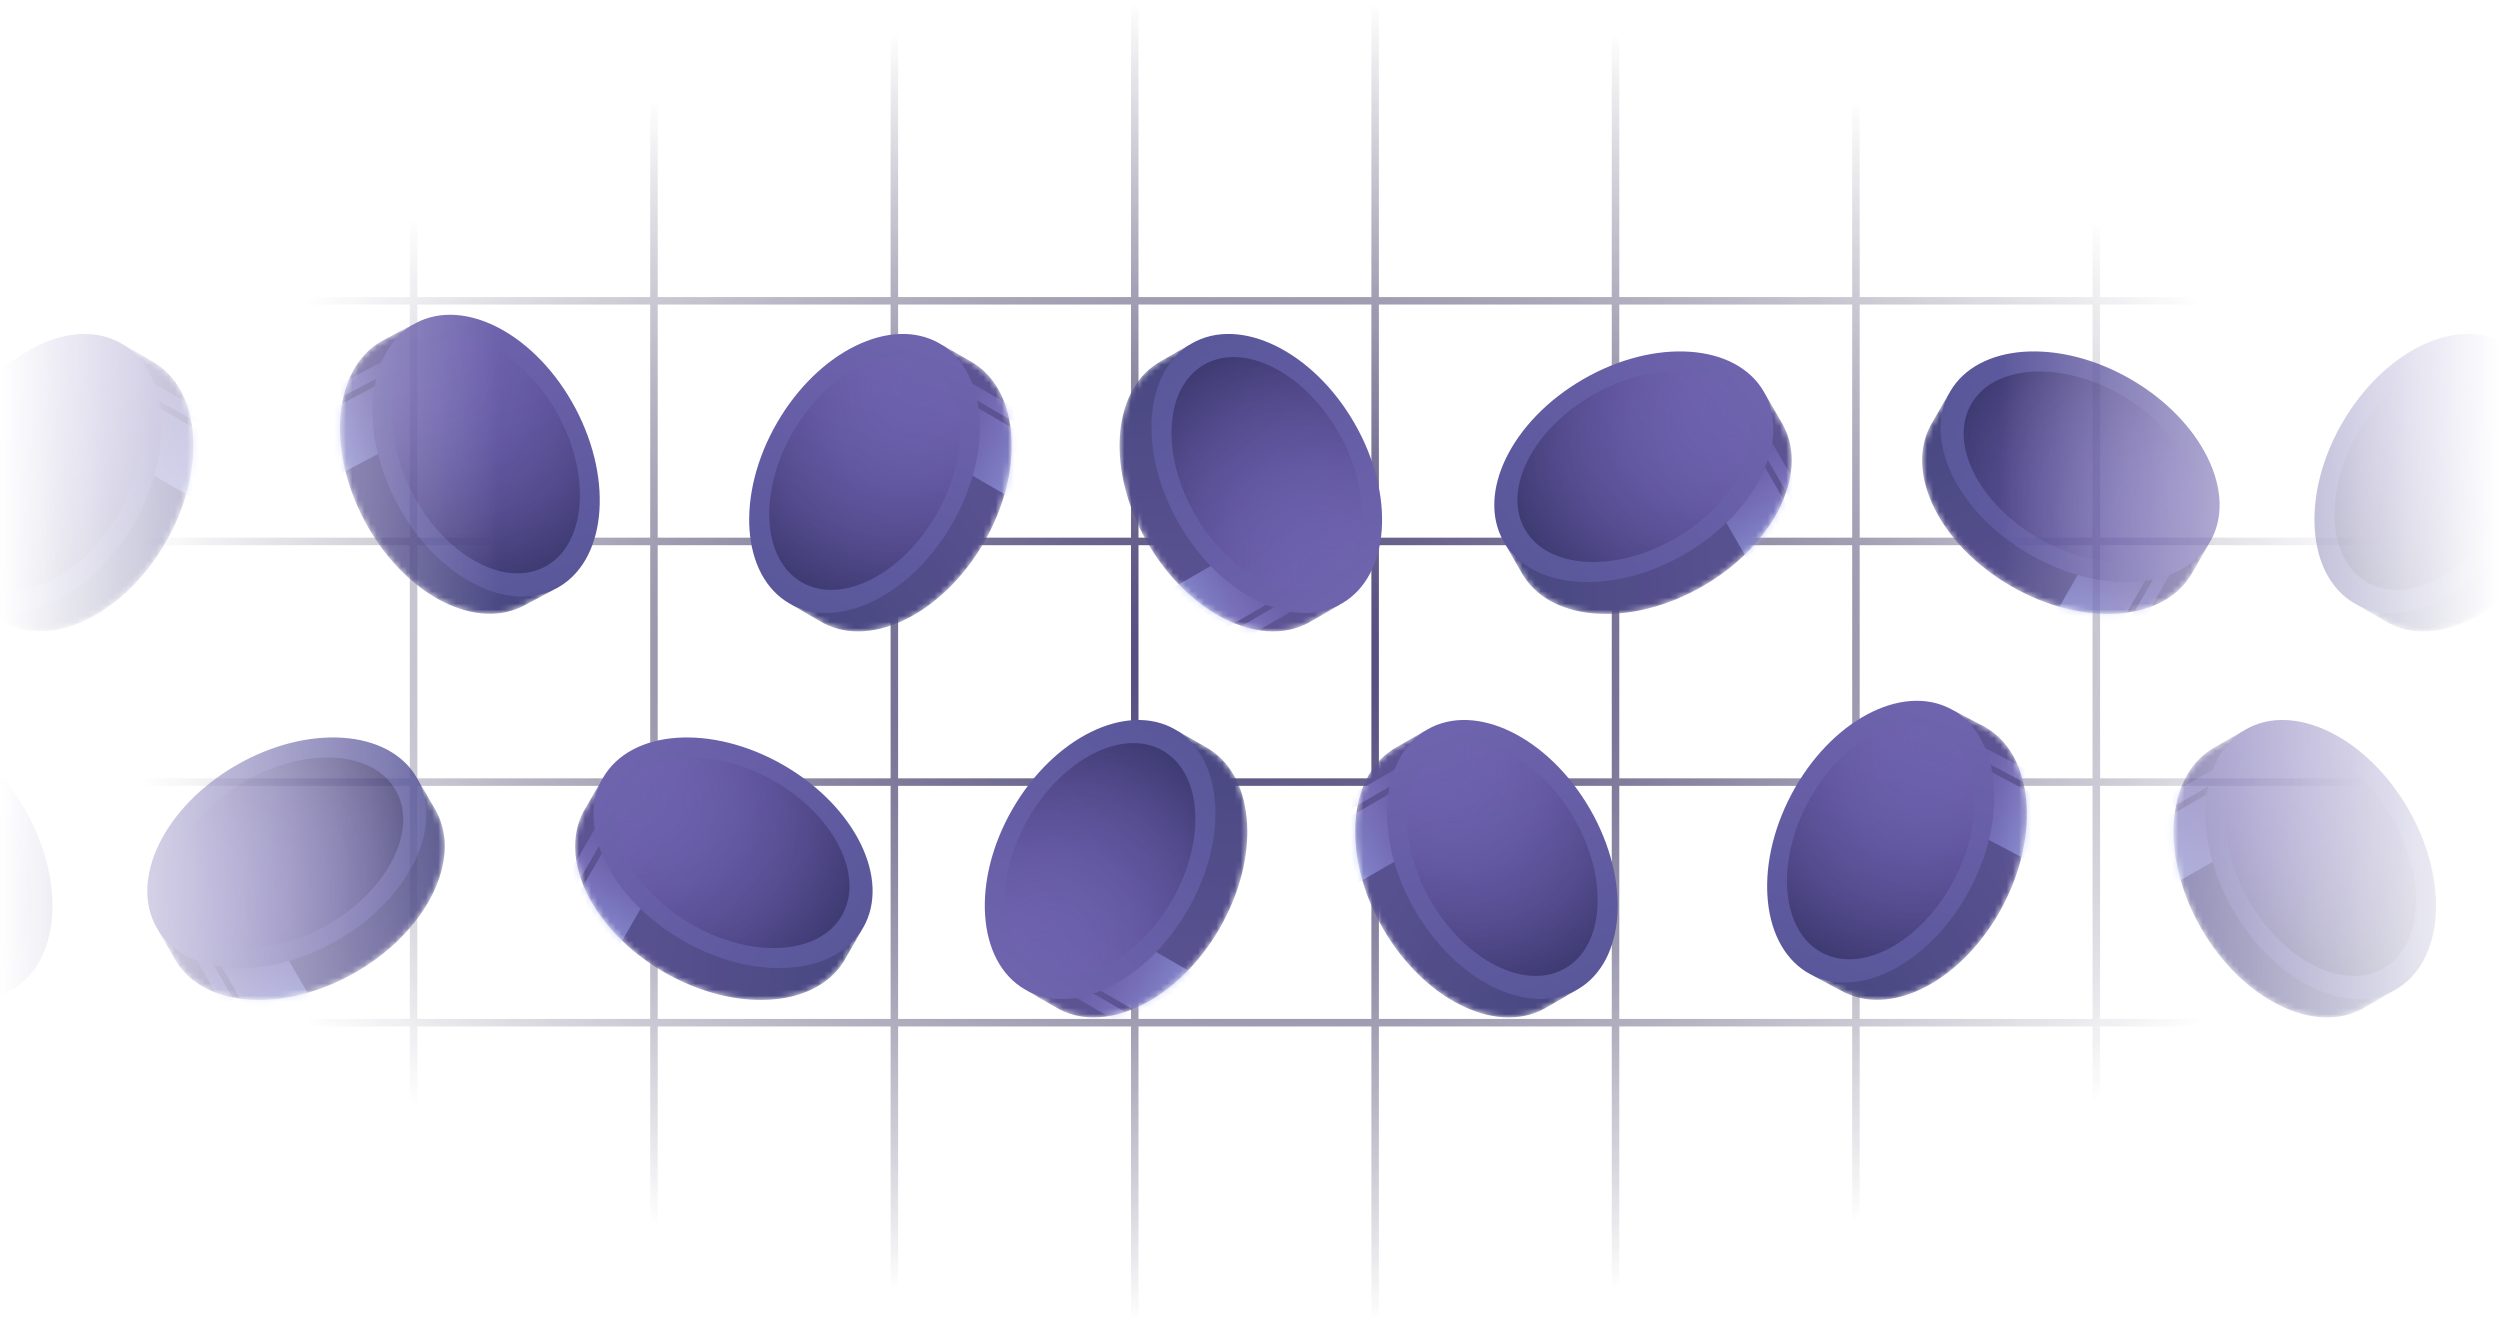 <svg width="408" height="216" viewBox="0 0 408 216" fill="none" xmlns="http://www.w3.org/2000/svg">
<g clip-path="url(#clip0_2238_31516)">
<path fill-rule="evenodd" clip-rule="evenodd" d="M342.733 88.977V127.023H393V128.25H342.733V166.295H393V167.523H342.733V216H341.507V167.523H303.501L303.501 216H302.275L302.275 167.523H264.268V216H263.042V167.523H225.036V216H223.81V167.523H185.803L185.803 216H184.577L184.577 167.523H146.571L146.571 216H145.345L145.345 167.523H107.338L107.338 216H106.112L106.112 167.523H68.106L68.106 216H66.88L66.88 167.523H16V166.295H66.88L66.88 128.25H16V127.023H66.88V88.977H16V87.75H66.88L66.88 49.705H16V48.477H66.88L66.88 0H68.106L68.106 48.477H106.112V0H107.338V48.477H145.345V0H146.571V48.477H184.577V0H185.803V48.477H223.81V0H225.036V48.477H263.042V0H264.268V48.477H302.275V0H303.501V48.477H341.507V0H342.733V48.477H393V49.705H342.733V87.75H393V88.977H342.733ZM341.507 88.977V127.023H303.501V88.977H341.507ZM68.106 49.705L68.106 87.75H106.112L106.112 49.705H68.106ZM68.106 88.977H106.112V127.023H68.106V88.977ZM68.106 128.25L68.106 166.295H106.112V128.25H68.106ZM263.042 166.295H225.036V128.25H263.042V166.295ZM185.803 127.023H223.81L223.81 88.977H185.803V127.023ZM225.036 88.977L225.036 127.023H263.042L263.042 88.977H225.036ZM263.042 87.75H225.036V49.705H263.042V87.75ZM185.803 49.705H223.81V87.75H185.803V49.705ZM223.81 166.295V128.25H185.803V166.295H223.81ZM107.338 166.295H145.345V128.25H107.338V166.295ZM146.571 166.295H184.577V128.25H146.571V166.295ZM264.268 166.295H302.275V128.25H264.268V166.295ZM303.501 166.295H341.507V128.25H303.501V166.295ZM145.345 127.023H107.338V88.977H145.345V127.023ZM145.345 87.75H107.338L107.338 49.705H145.345V87.75ZM264.268 87.75V49.705H302.275V87.75H264.268ZM264.268 88.977H302.275V127.023H264.268L264.268 88.977ZM184.577 88.977V127.023H146.571V88.977H184.577ZM146.571 87.75H184.577V49.705H146.571L146.571 87.75ZM303.501 49.705V87.75H341.507V49.705H303.501Z" fill="url(#paint0_radial_2238_31516)"/>
<mask id="mask0_2238_31516" style="mask-type:alpha" maskUnits="userSpaceOnUse" x="0" y="31" width="408" height="154">
<rect y="31" width="408" height="154" fill="url(#paint1_linear_2238_31516)"/>
</mask>
<g mask="url(#mask0_2238_31516)">
<mask id="mask1_2238_31516" style="mask-type:alpha" maskUnits="userSpaceOnUse" x="55" y="52" width="38" height="49">
<path d="M85.041 99.067C85.038 99.068 85.035 99.067 85.033 99.064C85.032 99.062 85.029 99.061 85.026 99.062C76.99 102.859 65.648 96.622 59.444 84.88C53.241 73.138 54.483 60.254 62.148 55.756C62.15 55.755 62.151 55.751 62.15 55.749C62.148 55.746 62.15 55.742 62.152 55.741L67.21 53.069C67.832 52.74 68.603 52.978 68.932 53.601C69.136 53.986 69.522 54.237 69.954 54.293C76.717 55.17 84.06 60.829 88.623 69.466C93.186 78.102 93.721 87.357 90.634 93.438C90.437 93.826 90.426 94.287 90.63 94.672C90.959 95.295 90.721 96.066 90.098 96.395L85.041 99.067Z" fill="url(#paint2_linear_2238_31516)"/>
<path d="M85.041 99.067C85.038 99.068 85.035 99.067 85.033 99.064C85.032 99.062 85.029 99.061 85.026 99.062C76.99 102.859 65.648 96.622 59.444 84.88C53.241 73.138 54.483 60.254 62.148 55.756C62.15 55.755 62.151 55.751 62.15 55.749C62.148 55.746 62.15 55.742 62.152 55.741L67.21 53.069C67.832 52.74 68.603 52.978 68.932 53.601C69.136 53.986 69.522 54.237 69.954 54.293C76.717 55.17 84.06 60.829 88.623 69.466C93.186 78.102 93.721 87.357 90.634 93.438C90.437 93.826 90.426 94.287 90.63 94.672C90.959 95.295 90.721 96.066 90.098 96.395L85.041 99.067Z" fill="black" fill-opacity="0.25"/>
</mask>
<g mask="url(#mask1_2238_31516)">
<path d="M85.041 99.067C85.038 99.068 85.035 99.067 85.033 99.064C85.032 99.062 85.029 99.061 85.026 99.062C76.99 102.859 65.648 96.622 59.444 84.88C53.241 73.138 54.483 60.254 62.148 55.756C62.15 55.755 62.151 55.751 62.15 55.749C62.148 55.746 62.15 55.742 62.152 55.741L67.21 53.069C67.832 52.74 68.603 52.978 68.932 53.601C69.136 53.986 69.522 54.237 69.954 54.293C76.717 55.17 84.06 60.829 88.623 69.466C93.186 78.102 93.721 87.357 90.634 93.438C90.437 93.826 90.426 94.287 90.63 94.672C90.959 95.295 90.721 96.066 90.098 96.395L85.041 99.067Z" fill="url(#paint3_linear_2238_31516)"/>
<path d="M85.041 99.067C85.038 99.068 85.035 99.067 85.033 99.064C85.032 99.062 85.029 99.061 85.026 99.062C76.99 102.859 65.648 96.622 59.444 84.88C53.241 73.138 54.483 60.254 62.148 55.756C62.15 55.755 62.151 55.751 62.15 55.749C62.148 55.746 62.15 55.742 62.152 55.741L67.21 53.069C67.832 52.74 68.603 52.978 68.932 53.601C69.136 53.986 69.522 54.237 69.954 54.293C76.717 55.17 84.06 60.829 88.623 69.466C93.186 78.102 93.721 87.357 90.634 93.438C90.437 93.826 90.426 94.287 90.63 94.672C90.959 95.295 90.721 96.066 90.098 96.395L85.041 99.067Z" fill="#0E0F26" fill-opacity="0.2"/>
<rect x="74.676" y="55.91" width="10" height="31" transform="rotate(62.153 74.676 55.91)" fill="url(#paint4_linear_2238_31516)"/>
<rect x="74.159" y="52.791" width="2" height="31" transform="rotate(62.153 74.159 52.791)" fill="url(#paint5_linear_2238_31516)"/>
</g>
<ellipse cx="79.339" cy="74.37" rx="24.5" ry="16.5" transform="rotate(62.153 79.339 74.37)" fill="url(#paint6_linear_2238_31516)"/>
<ellipse opacity="0.4" cx="79.339" cy="74.37" rx="20.5" ry="13.5" transform="rotate(62.153 79.339 74.37)" fill="url(#paint7_radial_2238_31516)"/>
<mask id="mask2_2238_31516" style="mask-type:alpha" maskUnits="userSpaceOnUse" x="127" y="56" width="39" height="48">
<path d="M134.463 101.736C134.465 101.738 134.469 101.737 134.47 101.734C134.472 101.732 134.475 101.731 134.478 101.732C142.366 105.828 153.934 100.022 160.574 88.522C167.214 77.021 166.458 64.099 158.967 59.316C158.964 59.315 158.963 59.312 158.965 59.309C158.966 59.306 158.965 59.303 158.963 59.301L154.009 56.441C153.4 56.089 152.62 56.298 152.268 56.908C152.05 57.285 151.654 57.521 151.221 57.561C144.43 58.184 136.879 63.562 131.995 72.022C127.111 80.481 126.229 89.709 129.085 95.902C129.267 96.297 129.261 96.758 129.043 97.135C128.691 97.745 128.9 98.525 129.509 98.877L134.463 101.736Z" fill="url(#paint8_linear_2238_31516)"/>
<path d="M134.463 101.736C134.465 101.738 134.469 101.737 134.47 101.734C134.472 101.732 134.475 101.731 134.478 101.732C142.366 105.828 153.934 100.022 160.574 88.522C167.214 77.021 166.458 64.099 158.967 59.316C158.964 59.315 158.963 59.312 158.965 59.309C158.966 59.306 158.965 59.303 158.963 59.301L154.009 56.441C153.4 56.089 152.62 56.298 152.268 56.908C152.05 57.285 151.654 57.521 151.221 57.561C144.43 58.184 136.879 63.562 131.995 72.022C127.111 80.481 126.229 89.709 129.085 95.902C129.267 96.297 129.261 96.758 129.043 97.135C128.691 97.745 128.9 98.525 129.509 98.877L134.463 101.736Z" fill="black" fill-opacity="0.25"/>
</mask>
<g mask="url(#mask2_2238_31516)">
<path d="M134.463 101.736C134.465 101.738 134.469 101.737 134.47 101.734C134.472 101.732 134.475 101.731 134.478 101.732C142.366 105.828 153.934 100.022 160.574 88.522C167.214 77.021 166.458 64.099 158.967 59.316C158.964 59.315 158.963 59.312 158.965 59.309C158.966 59.306 158.965 59.303 158.963 59.301L154.009 56.441C153.4 56.089 152.62 56.298 152.268 56.908C152.05 57.285 151.654 57.521 151.221 57.561C144.43 58.184 136.879 63.562 131.995 72.022C127.111 80.481 126.229 89.709 129.085 95.902C129.267 96.297 129.261 96.758 129.043 97.135C128.691 97.745 128.9 98.525 129.509 98.877L134.463 101.736Z" fill="url(#paint9_linear_2238_31516)"/>
<path d="M134.463 101.736C134.465 101.738 134.469 101.737 134.47 101.734C134.472 101.732 134.475 101.731 134.478 101.732C142.366 105.828 153.934 100.022 160.574 88.522C167.214 77.021 166.458 64.099 158.967 59.316C158.964 59.315 158.963 59.312 158.965 59.309C158.966 59.306 158.965 59.303 158.963 59.301L154.009 56.441C153.4 56.089 152.62 56.298 152.268 56.908C152.05 57.285 151.654 57.521 151.221 57.561C144.43 58.184 136.879 63.562 131.995 72.022C127.111 80.481 126.229 89.709 129.085 95.902C129.267 96.297 129.261 96.758 129.043 97.135C128.691 97.745 128.9 98.525 129.509 98.877L134.463 101.736Z" fill="#0E0F26" fill-opacity="0.2"/>
<rect width="10" height="31" transform="matrix(-0.5 0.866 0.866 0.5 146.441 59)" fill="url(#paint10_linear_2238_31516)"/>
<rect width="2" height="31" transform="matrix(-0.5 0.866 0.866 0.5 147.075 55.902)" fill="url(#paint11_linear_2238_31516)"/>
</g>
<ellipse cx="24.5" cy="16.5" rx="24.5" ry="16.5" transform="matrix(-0.5 0.866 0.866 0.5 139.049 47.804)" fill="url(#paint12_linear_2238_31516)"/>
<ellipse opacity="0.4" cx="20.5" cy="13.5" rx="20.5" ry="13.5" transform="matrix(-0.5 0.866 0.866 0.5 139.646 52.768)" fill="url(#paint13_radial_2238_31516)"/>
<mask id="mask3_2238_31516" style="mask-type:alpha" maskUnits="userSpaceOnUse" x="382" y="56" width="39" height="48">
<path d="M389.914 101.736C389.917 101.738 389.92 101.737 389.922 101.734C389.923 101.732 389.926 101.731 389.929 101.732C397.817 105.828 409.385 100.022 416.025 88.522C422.665 77.021 421.909 64.099 414.418 59.316C414.415 59.315 414.414 59.312 414.416 59.309C414.417 59.306 414.417 59.303 414.414 59.301L409.461 56.441C408.851 56.089 408.071 56.298 407.719 56.908C407.501 57.285 407.106 57.521 406.672 57.561C399.881 58.184 392.33 63.562 387.446 72.022C382.562 80.481 381.68 89.709 384.536 95.902C384.718 96.297 384.712 96.758 384.494 97.135C384.142 97.745 384.351 98.525 384.961 98.877L389.914 101.736Z" fill="url(#paint14_linear_2238_31516)"/>
<path d="M389.914 101.736C389.917 101.738 389.92 101.737 389.922 101.734C389.923 101.732 389.926 101.731 389.929 101.732C397.817 105.828 409.385 100.022 416.025 88.522C422.665 77.021 421.909 64.099 414.418 59.316C414.415 59.315 414.414 59.312 414.416 59.309C414.417 59.306 414.417 59.303 414.414 59.301L409.461 56.441C408.851 56.089 408.071 56.298 407.719 56.908C407.501 57.285 407.106 57.521 406.672 57.561C399.881 58.184 392.33 63.562 387.446 72.022C382.562 80.481 381.68 89.709 384.536 95.902C384.718 96.297 384.712 96.758 384.494 97.135C384.142 97.745 384.351 98.525 384.961 98.877L389.914 101.736Z" fill="black" fill-opacity="0.25"/>
</mask>
<g mask="url(#mask3_2238_31516)">
<path d="M389.914 101.736C389.917 101.738 389.92 101.737 389.922 101.734C389.923 101.732 389.926 101.731 389.929 101.732C397.817 105.828 409.385 100.022 416.025 88.522C422.665 77.021 421.909 64.099 414.418 59.316C414.415 59.315 414.414 59.312 414.416 59.309C414.417 59.306 414.417 59.303 414.414 59.301L409.461 56.441C408.851 56.089 408.071 56.298 407.719 56.908C407.501 57.285 407.106 57.521 406.672 57.561C399.881 58.184 392.33 63.562 387.446 72.022C382.562 80.481 381.68 89.709 384.536 95.902C384.718 96.297 384.712 96.758 384.494 97.135C384.142 97.745 384.351 98.525 384.961 98.877L389.914 101.736Z" fill="url(#paint15_linear_2238_31516)"/>
<path d="M389.914 101.736C389.917 101.738 389.92 101.737 389.922 101.734C389.923 101.732 389.926 101.731 389.929 101.732C397.817 105.828 409.385 100.022 416.025 88.522C422.665 77.021 421.909 64.099 414.418 59.316C414.415 59.315 414.414 59.312 414.416 59.309C414.417 59.306 414.417 59.303 414.414 59.301L409.461 56.441C408.851 56.089 408.071 56.298 407.719 56.908C407.501 57.285 407.106 57.521 406.672 57.561C399.881 58.184 392.33 63.562 387.446 72.022C382.562 80.481 381.68 89.709 384.536 95.902C384.718 96.297 384.712 96.758 384.494 97.135C384.142 97.745 384.351 98.525 384.961 98.877L389.914 101.736Z" fill="#0E0F26" fill-opacity="0.2"/>
<rect width="10" height="31" transform="matrix(-0.5 0.866 0.866 0.5 401.893 59)" fill="url(#paint16_linear_2238_31516)"/>
<rect width="2" height="31" transform="matrix(-0.5 0.866 0.866 0.5 402.526 55.902)" fill="url(#paint17_linear_2238_31516)"/>
</g>
<ellipse cx="24.5" cy="16.5" rx="24.5" ry="16.5" transform="matrix(-0.5 0.866 0.866 0.5 394.5 47.804)" fill="url(#paint18_linear_2238_31516)"/>
<ellipse opacity="0.4" cx="20.5" cy="13.5" rx="20.5" ry="13.5" transform="matrix(-0.5 0.866 0.866 0.5 395.098 52.768)" fill="url(#paint19_radial_2238_31516)"/>
<mask id="mask4_2238_31516" style="mask-type:alpha" maskUnits="userSpaceOnUse" x="-7" y="56" width="39" height="48">
<path d="M0.914 101.736C0.917 101.738 0.92 101.737 0.922 101.734C0.923 101.732 0.926 101.731 0.929 101.732C8.817 105.828 20.385 100.022 27.025 88.522C33.665 77.021 32.909 64.099 25.418 59.316C25.415 59.315 25.414 59.312 25.416 59.309C25.418 59.306 25.416 59.303 25.414 59.301L20.461 56.441C19.851 56.089 19.071 56.298 18.719 56.908C18.501 57.285 18.106 57.521 17.672 57.561C10.881 58.184 3.33 63.562 -1.554 72.022C-6.438 80.481 -7.32 89.709 -4.464 95.902C-4.282 96.297 -4.288 96.758 -4.506 97.135C-4.858 97.745 -4.649 98.525 -4.039 98.877L0.914 101.736Z" fill="url(#paint20_linear_2238_31516)"/>
<path d="M0.914 101.736C0.917 101.738 0.92 101.737 0.922 101.734C0.923 101.732 0.926 101.731 0.929 101.732C8.817 105.828 20.385 100.022 27.025 88.522C33.665 77.021 32.909 64.099 25.418 59.316C25.415 59.315 25.414 59.312 25.416 59.309C25.418 59.306 25.416 59.303 25.414 59.301L20.461 56.441C19.851 56.089 19.071 56.298 18.719 56.908C18.501 57.285 18.106 57.521 17.672 57.561C10.881 58.184 3.33 63.562 -1.554 72.022C-6.438 80.481 -7.32 89.709 -4.464 95.902C-4.282 96.297 -4.288 96.758 -4.506 97.135C-4.858 97.745 -4.649 98.525 -4.039 98.877L0.914 101.736Z" fill="black" fill-opacity="0.25"/>
</mask>
<g mask="url(#mask4_2238_31516)">
<path d="M0.914 101.736C0.917 101.738 0.92 101.737 0.922 101.734C0.923 101.732 0.926 101.731 0.929 101.732C8.817 105.828 20.385 100.022 27.025 88.522C33.665 77.021 32.909 64.099 25.418 59.316C25.415 59.315 25.414 59.312 25.416 59.309C25.418 59.306 25.416 59.303 25.414 59.301L20.461 56.441C19.851 56.089 19.071 56.298 18.719 56.908C18.501 57.285 18.106 57.521 17.672 57.561C10.881 58.184 3.33 63.562 -1.554 72.022C-6.438 80.481 -7.32 89.709 -4.464 95.902C-4.282 96.297 -4.288 96.758 -4.506 97.135C-4.858 97.745 -4.649 98.525 -4.039 98.877L0.914 101.736Z" fill="url(#paint21_linear_2238_31516)"/>
<path d="M0.914 101.736C0.917 101.738 0.92 101.737 0.922 101.734C0.923 101.732 0.926 101.731 0.929 101.732C8.817 105.828 20.385 100.022 27.025 88.522C33.665 77.021 32.909 64.099 25.418 59.316C25.415 59.315 25.414 59.312 25.416 59.309C25.418 59.306 25.416 59.303 25.414 59.301L20.461 56.441C19.851 56.089 19.071 56.298 18.719 56.908C18.501 57.285 18.106 57.521 17.672 57.561C10.881 58.184 3.33 63.562 -1.554 72.022C-6.438 80.481 -7.32 89.709 -4.464 95.902C-4.282 96.297 -4.288 96.758 -4.506 97.135C-4.858 97.745 -4.649 98.525 -4.039 98.877L0.914 101.736Z" fill="#0E0F26" fill-opacity="0.2"/>
<rect width="10" height="31" transform="matrix(-0.5 0.866 0.866 0.5 12.893 59)" fill="url(#paint22_linear_2238_31516)"/>
<rect width="2" height="31" transform="matrix(-0.5 0.866 0.866 0.5 13.526 55.902)" fill="url(#paint23_linear_2238_31516)"/>
</g>
<ellipse cx="24.5" cy="16.5" rx="24.5" ry="16.5" transform="matrix(-0.5 0.866 0.866 0.5 5.5 47.804)" fill="url(#paint24_linear_2238_31516)"/>
<ellipse opacity="0.4" cx="20.5" cy="13.5" rx="20.5" ry="13.5" transform="matrix(-0.5 0.866 0.866 0.5 6.098 52.768)" fill="url(#paint25_radial_2238_31516)"/>
<mask id="mask5_2238_31516" style="mask-type:alpha" maskUnits="userSpaceOnUse" x="182" y="56" width="39" height="48">
<path d="M188.862 59.301C188.859 59.303 188.858 59.306 188.859 59.309C188.861 59.311 188.86 59.315 188.858 59.316C181.367 64.099 180.61 77.021 187.25 88.522C193.89 100.022 205.459 105.828 213.346 101.732C213.349 101.731 213.352 101.732 213.354 101.734C213.355 101.737 213.359 101.738 213.362 101.736L218.315 98.877C218.925 98.525 219.133 97.745 218.781 97.135C218.564 96.758 218.557 96.297 218.74 95.902C221.596 89.709 220.713 80.481 215.829 72.022C210.945 63.562 203.394 58.184 196.604 57.561C196.17 57.521 195.774 57.285 195.556 56.908C195.204 56.298 194.425 56.089 193.815 56.441L188.862 59.301Z" fill="url(#paint26_linear_2238_31516)"/>
<path d="M188.862 59.301C188.859 59.303 188.858 59.306 188.859 59.309C188.861 59.311 188.86 59.315 188.858 59.316C181.367 64.099 180.61 77.021 187.25 88.522C193.89 100.022 205.459 105.828 213.346 101.732C213.349 101.731 213.352 101.732 213.354 101.734C213.355 101.737 213.359 101.738 213.362 101.736L218.315 98.877C218.925 98.525 219.133 97.745 218.781 97.135C218.564 96.758 218.557 96.297 218.74 95.902C221.596 89.709 220.713 80.481 215.829 72.022C210.945 63.562 203.394 58.184 196.604 57.561C196.17 57.521 195.774 57.285 195.556 56.908C195.204 56.298 194.425 56.089 193.815 56.441L188.862 59.301Z" fill="black" fill-opacity="0.25"/>
</mask>
<g mask="url(#mask5_2238_31516)">
<path d="M188.862 59.301C188.859 59.303 188.858 59.306 188.859 59.309C188.861 59.311 188.86 59.315 188.858 59.316C181.367 64.099 180.61 77.021 187.25 88.522C193.89 100.022 205.459 105.828 213.346 101.732C213.349 101.731 213.352 101.732 213.354 101.734C213.355 101.737 213.359 101.738 213.362 101.736L218.315 98.877C218.925 98.525 219.133 97.745 218.781 97.135C218.564 96.758 218.557 96.297 218.74 95.902C221.596 89.709 220.713 80.481 215.829 72.022C210.945 63.562 203.394 58.184 196.604 57.561C196.17 57.521 195.774 57.285 195.556 56.908C195.204 56.298 194.425 56.089 193.815 56.441L188.862 59.301Z" fill="url(#paint27_linear_2238_31516)"/>
<path d="M188.862 59.301C188.859 59.303 188.858 59.306 188.859 59.309C188.861 59.311 188.86 59.315 188.858 59.316C181.367 64.099 180.61 77.021 187.25 88.522C193.89 100.022 205.459 105.828 213.346 101.732C213.349 101.731 213.352 101.732 213.354 101.734C213.355 101.737 213.359 101.738 213.362 101.736L218.315 98.877C218.925 98.525 219.133 97.745 218.781 97.135C218.564 96.758 218.557 96.297 218.74 95.902C221.596 89.709 220.713 80.481 215.829 72.022C210.945 63.562 203.394 58.184 196.604 57.561C196.17 57.521 195.774 57.285 195.556 56.908C195.204 56.298 194.425 56.089 193.815 56.441L188.862 59.301Z" fill="#0E0F26" fill-opacity="0.2"/>
<rect width="10" height="31" transform="matrix(-0.5 -0.866 -0.866 0.5 219.883 91.043)" fill="url(#paint28_linear_2238_31516)"/>
<rect width="2" height="31" transform="matrix(-0.5 -0.866 -0.866 0.5 222.249 93.141)" fill="url(#paint29_linear_2238_31516)"/>
</g>
<ellipse cx="24.5" cy="16.5" rx="24.5" ry="16.5" transform="matrix(-0.5 -0.866 -0.866 0.5 233.275 90.239)" fill="url(#paint30_linear_2238_31516)"/>
<ellipse opacity="0.4" cx="20.5" cy="13.5" rx="20.5" ry="13.5" transform="matrix(-0.5 -0.866 -0.866 0.5 228.678 88.275)" fill="url(#paint31_radial_2238_31516)"/>
<mask id="mask6_2238_31516" style="mask-type:alpha" maskUnits="userSpaceOnUse" x="245" y="62" width="48" height="39">
<path d="M248.667 94.048C248.669 94.05 248.672 94.051 248.675 94.05C248.678 94.048 248.681 94.049 248.683 94.052C253.466 101.543 266.387 102.299 277.888 95.659C289.389 89.019 295.194 77.451 291.098 69.563C291.097 69.56 291.098 69.557 291.101 69.555C291.103 69.554 291.104 69.55 291.103 69.548L288.243 64.595C287.891 63.985 287.111 63.776 286.501 64.128C286.124 64.346 285.663 64.352 285.268 64.17C279.075 61.314 269.847 62.196 261.388 67.08C252.928 71.964 247.55 79.515 246.927 86.306C246.888 86.74 246.652 87.135 246.274 87.353C245.665 87.705 245.456 88.485 245.808 89.095L248.667 94.048Z" fill="url(#paint32_linear_2238_31516)"/>
<path d="M248.667 94.048C248.669 94.05 248.672 94.051 248.675 94.05C248.678 94.048 248.681 94.049 248.683 94.052C253.466 101.543 266.387 102.299 277.888 95.659C289.389 89.019 295.194 77.451 291.098 69.563C291.097 69.56 291.098 69.557 291.101 69.555C291.103 69.554 291.104 69.55 291.103 69.548L288.243 64.595C287.891 63.985 287.111 63.776 286.501 64.128C286.124 64.346 285.663 64.352 285.268 64.17C279.075 61.314 269.847 62.196 261.388 67.08C252.928 71.964 247.55 79.515 246.927 86.306C246.888 86.74 246.652 87.135 246.274 87.353C245.665 87.705 245.456 88.485 245.808 89.095L248.667 94.048Z" fill="black" fill-opacity="0.25"/>
</mask>
<g mask="url(#mask6_2238_31516)">
<path d="M248.667 94.048C248.669 94.05 248.672 94.051 248.675 94.05C248.678 94.048 248.681 94.049 248.683 94.052C253.466 101.543 266.387 102.299 277.888 95.659C289.389 89.019 295.194 77.451 291.098 69.563C291.097 69.56 291.098 69.557 291.101 69.555C291.103 69.554 291.104 69.55 291.103 69.548L288.243 64.595C287.891 63.985 287.111 63.776 286.501 64.128C286.124 64.346 285.663 64.352 285.268 64.17C279.075 61.314 269.847 62.196 261.388 67.08C252.928 71.964 247.55 79.515 246.927 86.306C246.888 86.74 246.652 87.135 246.274 87.353C245.665 87.705 245.456 88.485 245.808 89.095L248.667 94.048Z" fill="url(#paint33_linear_2238_31516)"/>
<path d="M248.667 94.048C248.669 94.05 248.672 94.051 248.675 94.05C248.678 94.048 248.681 94.049 248.683 94.052C253.466 101.543 266.387 102.299 277.888 95.659C289.389 89.019 295.194 77.451 291.098 69.563C291.097 69.56 291.098 69.557 291.101 69.555C291.103 69.554 291.104 69.55 291.103 69.548L288.243 64.595C287.891 63.985 287.111 63.776 286.501 64.128C286.124 64.346 285.663 64.352 285.268 64.17C279.075 61.314 269.847 62.196 261.388 67.08C252.928 71.964 247.55 79.515 246.927 86.306C246.888 86.74 246.652 87.135 246.274 87.353C245.665 87.705 245.456 88.485 245.808 89.095L248.667 94.048Z" fill="#0E0F26" fill-opacity="0.2"/>
<rect width="10" height="31" transform="matrix(-0.866 0.5 0.5 0.866 280.409 63.026)" fill="url(#paint34_linear_2238_31516)"/>
<rect width="2" height="31" transform="matrix(-0.866 0.5 0.5 0.866 282.508 60.66)" fill="url(#paint35_linear_2238_31516)"/>
</g>
<ellipse cx="24.5" cy="16.5" rx="24.5" ry="16.5" transform="matrix(-0.866 0.5 0.5 0.866 279.605 49.634)" fill="url(#paint36_linear_2238_31516)"/>
<ellipse opacity="0.4" cx="20.5" cy="13.5" rx="20.5" ry="13.5" transform="matrix(-0.866 0.5 0.5 0.866 277.642 54.232)" fill="url(#paint37_radial_2238_31516)"/>
<mask id="mask7_2238_31516" style="mask-type:alpha" maskUnits="userSpaceOnUse" x="313" y="62" width="48" height="39">
<path d="M315.003 69.548C315.002 69.55 315.002 69.554 315.005 69.555C315.008 69.557 315.009 69.56 315.007 69.563C310.911 77.451 316.717 89.019 328.218 95.659C339.719 102.299 352.64 101.543 357.423 94.052C357.425 94.049 357.428 94.048 357.431 94.05C357.433 94.051 357.437 94.05 357.438 94.048L360.298 89.095C360.65 88.485 360.441 87.705 359.831 87.353C359.454 87.135 359.218 86.74 359.178 86.306C358.556 79.515 353.177 71.964 344.718 67.08C336.259 62.196 327.03 61.314 320.838 64.17C320.442 64.352 319.982 64.346 319.604 64.128C318.995 63.776 318.215 63.985 317.863 64.595L315.003 69.548Z" fill="url(#paint38_linear_2238_31516)"/>
<path d="M315.003 69.548C315.002 69.55 315.002 69.554 315.005 69.555C315.008 69.557 315.009 69.56 315.007 69.563C310.911 77.451 316.717 89.019 328.218 95.659C339.719 102.299 352.64 101.543 357.423 94.052C357.425 94.049 357.428 94.048 357.431 94.05C357.433 94.051 357.437 94.05 357.438 94.048L360.298 89.095C360.65 88.485 360.441 87.705 359.831 87.353C359.454 87.135 359.218 86.74 359.178 86.306C358.556 79.515 353.177 71.964 344.718 67.08C336.259 62.196 327.03 61.314 320.838 64.17C320.442 64.352 319.982 64.346 319.604 64.128C318.995 63.776 318.215 63.985 317.863 64.595L315.003 69.548Z" fill="black" fill-opacity="0.25"/>
</mask>
<g mask="url(#mask7_2238_31516)">
<path d="M315.003 69.548C315.002 69.55 315.002 69.554 315.005 69.555C315.008 69.557 315.009 69.56 315.007 69.563C310.911 77.451 316.717 89.019 328.218 95.659C339.719 102.299 352.64 101.543 357.423 94.052C357.425 94.049 357.428 94.048 357.431 94.05C357.433 94.051 357.437 94.05 357.438 94.048L360.298 89.095C360.65 88.485 360.441 87.705 359.831 87.353C359.454 87.135 359.218 86.74 359.178 86.306C358.556 79.515 353.177 71.964 344.718 67.08C336.259 62.196 327.03 61.314 320.838 64.17C320.442 64.352 319.982 64.346 319.604 64.128C318.995 63.776 318.215 63.985 317.863 64.595L315.003 69.548Z" fill="url(#paint39_linear_2238_31516)"/>
<path d="M315.003 69.548C315.002 69.55 315.002 69.554 315.005 69.555C315.008 69.557 315.009 69.56 315.007 69.563C310.911 77.451 316.717 89.019 328.218 95.659C339.719 102.299 352.64 101.543 357.423 94.052C357.425 94.049 357.428 94.048 357.431 94.05C357.433 94.051 357.437 94.05 357.438 94.048L360.298 89.095C360.65 88.485 360.441 87.705 359.831 87.353C359.454 87.135 359.218 86.74 359.178 86.306C358.556 79.515 353.177 71.964 344.718 67.08C336.259 62.196 327.03 61.314 320.838 64.17C320.442 64.352 319.982 64.346 319.604 64.128C318.995 63.776 318.215 63.985 317.863 64.595L315.003 69.548Z" fill="#0E0F26" fill-opacity="0.2"/>
<rect width="10" height="31" transform="matrix(-0.866 -0.5 -0.5 0.866 357.739 81.526)" fill="url(#paint40_linear_2238_31516)"/>
<rect width="2" height="31" transform="matrix(-0.866 -0.5 -0.5 0.866 360.838 82.16)" fill="url(#paint41_linear_2238_31516)"/>
</g>
<ellipse cx="24.5" cy="16.5" rx="24.5" ry="16.5" transform="matrix(-0.866 -0.5 -0.5 0.866 368.936 74.134)" fill="url(#paint42_linear_2238_31516)"/>
<ellipse opacity="0.4" cx="20.5" cy="13.5" rx="20.5" ry="13.5" transform="matrix(-0.866 -0.5 -0.5 0.866 363.972 74.732)" fill="url(#paint43_radial_2238_31516)"/>
<mask id="mask8_2238_31516" style="mask-type:alpha" maskUnits="userSpaceOnUse" x="293" y="115" width="38" height="49">
<path d="M301.234 162.067C301.237 162.068 301.241 162.067 301.242 162.064C301.243 162.062 301.247 162.061 301.249 162.062C309.285 165.859 320.628 159.622 326.831 147.88C333.034 136.138 331.793 123.254 324.128 118.756C324.125 118.755 324.124 118.751 324.125 118.749C324.127 118.746 324.126 118.742 324.123 118.741L319.066 116.069C318.443 115.74 317.672 115.979 317.343 116.601C317.14 116.986 316.753 117.237 316.321 117.293C309.558 118.171 302.215 123.829 297.652 132.466C293.09 141.102 292.554 150.357 295.641 156.438C295.838 156.826 295.849 157.287 295.646 157.672C295.317 158.295 295.555 159.066 296.177 159.395L301.234 162.067Z" fill="url(#paint44_linear_2238_31516)"/>
<path d="M301.234 162.067C301.237 162.068 301.241 162.067 301.242 162.064C301.243 162.062 301.247 162.061 301.249 162.062C309.285 165.859 320.628 159.622 326.831 147.88C333.034 136.138 331.793 123.254 324.128 118.756C324.125 118.755 324.124 118.751 324.125 118.749C324.127 118.746 324.126 118.742 324.123 118.741L319.066 116.069C318.443 115.74 317.672 115.979 317.343 116.601C317.14 116.986 316.753 117.237 316.321 117.293C309.558 118.171 302.215 123.829 297.652 132.466C293.09 141.102 292.554 150.357 295.641 156.438C295.838 156.826 295.849 157.287 295.646 157.672C295.317 158.295 295.555 159.066 296.177 159.395L301.234 162.067Z" fill="black" fill-opacity="0.25"/>
</mask>
<g mask="url(#mask8_2238_31516)">
<path d="M301.234 162.067C301.237 162.068 301.241 162.067 301.242 162.064C301.243 162.062 301.247 162.061 301.249 162.062C309.285 165.859 320.628 159.622 326.831 147.88C333.034 136.138 331.793 123.254 324.128 118.756C324.125 118.755 324.124 118.751 324.125 118.749C324.127 118.746 324.126 118.742 324.123 118.741L319.066 116.069C318.443 115.74 317.672 115.979 317.343 116.601C317.14 116.986 316.753 117.237 316.321 117.293C309.558 118.171 302.215 123.829 297.652 132.466C293.09 141.102 292.554 150.357 295.641 156.438C295.838 156.826 295.849 157.287 295.646 157.672C295.317 158.295 295.555 159.066 296.177 159.395L301.234 162.067Z" fill="url(#paint45_linear_2238_31516)"/>
<path d="M301.234 162.067C301.237 162.068 301.241 162.067 301.242 162.064C301.243 162.062 301.247 162.061 301.249 162.062C309.285 165.859 320.628 159.622 326.831 147.88C333.034 136.138 331.793 123.254 324.128 118.756C324.125 118.755 324.124 118.751 324.125 118.749C324.127 118.746 324.126 118.742 324.123 118.741L319.066 116.069C318.443 115.74 317.672 115.979 317.343 116.601C317.14 116.986 316.753 117.237 316.321 117.293C309.558 118.171 302.215 123.829 297.652 132.466C293.09 141.102 292.554 150.357 295.641 156.438C295.838 156.826 295.849 157.287 295.646 157.672C295.317 158.295 295.555 159.066 296.177 159.395L301.234 162.067Z" fill="#0E0F26" fill-opacity="0.2"/>
<rect width="10" height="31" transform="matrix(-0.467 0.884 0.884 0.467 311.6 118.911)" fill="url(#paint46_linear_2238_31516)"/>
<rect width="2" height="31" transform="matrix(-0.467 0.884 0.884 0.467 312.116 115.791)" fill="url(#paint47_linear_2238_31516)"/>
</g>
<ellipse cx="24.5" cy="16.5" rx="24.5" ry="16.5" transform="matrix(-0.467 0.884 0.884 0.467 303.791 108)" fill="url(#paint48_linear_2238_31516)"/>
<ellipse opacity="0.4" cx="20.5" cy="13.5" rx="20.5" ry="13.5" transform="matrix(-0.467 0.884 0.884 0.467 304.575 112.938)" fill="url(#paint49_radial_2238_31516)"/>
<mask id="mask9_2238_31516" style="mask-type:alpha" maskUnits="userSpaceOnUse" x="221" y="119" width="38" height="48">
<path d="M251.813 164.736C251.81 164.738 251.807 164.737 251.805 164.734C251.804 164.732 251.8 164.731 251.798 164.732C243.91 168.828 232.341 163.022 225.701 151.522C219.061 140.021 219.818 127.099 227.309 122.316C227.311 122.315 227.312 122.311 227.311 122.309C227.309 122.306 227.31 122.303 227.313 122.301L232.266 119.441C232.876 119.089 233.655 119.298 234.007 119.908C234.225 120.285 234.621 120.521 235.055 120.561C241.846 121.184 249.396 126.562 254.28 135.022C259.164 143.481 260.047 152.709 257.191 158.902C257.008 159.297 257.015 159.758 257.233 160.135C257.585 160.745 257.376 161.525 256.766 161.877L251.813 164.736Z" fill="url(#paint50_linear_2238_31516)"/>
<path d="M251.813 164.736C251.81 164.738 251.807 164.737 251.805 164.734C251.804 164.732 251.8 164.731 251.798 164.732C243.91 168.828 232.341 163.022 225.701 151.522C219.061 140.021 219.818 127.099 227.309 122.316C227.311 122.315 227.312 122.311 227.311 122.309C227.309 122.306 227.31 122.303 227.313 122.301L232.266 119.441C232.876 119.089 233.655 119.298 234.007 119.908C234.225 120.285 234.621 120.521 235.055 120.561C241.846 121.184 249.396 126.562 254.28 135.022C259.164 143.481 260.047 152.709 257.191 158.902C257.008 159.297 257.015 159.758 257.233 160.135C257.585 160.745 257.376 161.525 256.766 161.877L251.813 164.736Z" fill="black" fill-opacity="0.25"/>
</mask>
<g mask="url(#mask9_2238_31516)">
<path d="M251.813 164.736C251.81 164.738 251.807 164.737 251.805 164.734C251.804 164.732 251.8 164.731 251.798 164.732C243.91 168.828 232.341 163.022 225.701 151.522C219.061 140.021 219.818 127.099 227.309 122.316C227.311 122.315 227.312 122.311 227.311 122.309C227.309 122.306 227.31 122.303 227.313 122.301L232.266 119.441C232.876 119.089 233.655 119.298 234.007 119.908C234.225 120.285 234.621 120.521 235.055 120.561C241.846 121.184 249.396 126.562 254.28 135.022C259.164 143.481 260.047 152.709 257.191 158.902C257.008 159.297 257.015 159.758 257.233 160.135C257.585 160.745 257.376 161.525 256.766 161.877L251.813 164.736Z" fill="url(#paint51_linear_2238_31516)"/>
<path d="M251.813 164.736C251.81 164.738 251.807 164.737 251.805 164.734C251.804 164.732 251.8 164.731 251.798 164.732C243.91 168.828 232.341 163.022 225.701 151.522C219.061 140.021 219.818 127.099 227.309 122.316C227.311 122.315 227.312 122.311 227.311 122.309C227.309 122.306 227.31 122.303 227.313 122.301L232.266 119.441C232.876 119.089 233.655 119.298 234.007 119.908C234.225 120.285 234.621 120.521 235.055 120.561C241.846 121.184 249.396 126.562 254.28 135.022C259.164 143.481 260.047 152.709 257.191 158.902C257.008 159.297 257.015 159.758 257.233 160.135C257.585 160.745 257.376 161.525 256.766 161.877L251.813 164.736Z" fill="#0E0F26" fill-opacity="0.2"/>
<rect x="239.834" y="122" width="10" height="31" transform="rotate(60 239.834 122)" fill="url(#paint52_linear_2238_31516)"/>
<rect x="239.2" y="118.902" width="2" height="31" transform="rotate(60 239.2 118.902)" fill="url(#paint53_linear_2238_31516)"/>
</g>
<ellipse cx="245.187" cy="140.272" rx="24.5" ry="16.5" transform="rotate(60 245.187 140.272)" fill="url(#paint54_linear_2238_31516)"/>
<ellipse opacity="0.4" cx="245.188" cy="140.272" rx="20.5" ry="13.5" transform="rotate(60 245.188 140.272)" fill="url(#paint55_radial_2238_31516)"/>
<mask id="mask10_2238_31516" style="mask-type:alpha" maskUnits="userSpaceOnUse" x="-35" y="119" width="39" height="48">
<path d="M-3.638 164.736C-3.641 164.738 -3.645 164.737 -3.646 164.734C-3.648 164.732 -3.651 164.731 -3.654 164.732C-11.541 168.828 -23.11 163.022 -29.75 151.522C-36.39 140.021 -35.633 127.099 -28.142 122.316C-28.14 122.315 -28.139 122.311 -28.14 122.309C-28.142 122.306 -28.141 122.303 -28.138 122.301L-23.185 119.441C-22.576 119.089 -21.796 119.298 -21.444 119.908C-21.226 120.285 -20.83 120.521 -20.396 120.561C-13.605 121.184 -6.055 126.562 -1.171 135.022C3.713 143.481 4.596 152.709 1.74 158.902C1.557 159.297 1.564 159.758 1.781 160.135C2.133 160.745 1.925 161.525 1.315 161.877L-3.638 164.736Z" fill="url(#paint56_linear_2238_31516)"/>
<path d="M-3.638 164.736C-3.641 164.738 -3.645 164.737 -3.646 164.734C-3.648 164.732 -3.651 164.731 -3.654 164.732C-11.541 168.828 -23.11 163.022 -29.75 151.522C-36.39 140.021 -35.633 127.099 -28.142 122.316C-28.14 122.315 -28.139 122.311 -28.14 122.309C-28.142 122.306 -28.141 122.303 -28.138 122.301L-23.185 119.441C-22.576 119.089 -21.796 119.298 -21.444 119.908C-21.226 120.285 -20.83 120.521 -20.396 120.561C-13.605 121.184 -6.055 126.562 -1.171 135.022C3.713 143.481 4.596 152.709 1.74 158.902C1.557 159.297 1.564 159.758 1.781 160.135C2.133 160.745 1.925 161.525 1.315 161.877L-3.638 164.736Z" fill="black" fill-opacity="0.25"/>
</mask>
<g mask="url(#mask10_2238_31516)">
<path d="M-3.638 164.736C-3.641 164.738 -3.645 164.737 -3.646 164.734C-3.648 164.732 -3.651 164.731 -3.654 164.732C-11.541 168.828 -23.11 163.022 -29.75 151.522C-36.39 140.021 -35.633 127.099 -28.142 122.316C-28.14 122.315 -28.139 122.311 -28.14 122.309C-28.142 122.306 -28.141 122.303 -28.138 122.301L-23.185 119.441C-22.576 119.089 -21.796 119.298 -21.444 119.908C-21.226 120.285 -20.83 120.521 -20.396 120.561C-13.605 121.184 -6.055 126.562 -1.171 135.022C3.713 143.481 4.596 152.709 1.74 158.902C1.557 159.297 1.564 159.758 1.781 160.135C2.133 160.745 1.925 161.525 1.315 161.877L-3.638 164.736Z" fill="url(#paint57_linear_2238_31516)"/>
<path d="M-3.638 164.736C-3.641 164.738 -3.645 164.737 -3.646 164.734C-3.648 164.732 -3.651 164.731 -3.654 164.732C-11.541 168.828 -23.11 163.022 -29.75 151.522C-36.39 140.021 -35.633 127.099 -28.142 122.316C-28.14 122.315 -28.139 122.311 -28.14 122.309C-28.142 122.306 -28.141 122.303 -28.138 122.301L-23.185 119.441C-22.576 119.089 -21.796 119.298 -21.444 119.908C-21.226 120.285 -20.83 120.521 -20.396 120.561C-13.605 121.184 -6.055 126.562 -1.171 135.022C3.713 143.481 4.596 152.709 1.74 158.902C1.557 159.297 1.564 159.758 1.781 160.135C2.133 160.745 1.925 161.525 1.315 161.877L-3.638 164.736Z" fill="#0E0F26" fill-opacity="0.2"/>
</g>
<ellipse cx="-10.264" cy="140.272" rx="24.5" ry="16.5" transform="rotate(60 -10.264 140.272)" fill="url(#paint58_linear_2238_31516)"/>
<ellipse opacity="0.4" cx="-10.264" cy="140.272" rx="20.5" ry="13.5" transform="rotate(60 -10.264 140.272)" fill="url(#paint59_radial_2238_31516)"/>
<mask id="mask11_2238_31516" style="mask-type:alpha" maskUnits="userSpaceOnUse" x="354" y="119" width="39" height="48">
<path d="M385.362 164.736C385.359 164.738 385.355 164.737 385.354 164.734C385.352 164.732 385.349 164.731 385.346 164.732C377.459 168.828 365.89 163.022 359.25 151.522C352.61 140.021 353.367 127.099 360.858 122.316C360.86 122.315 360.861 122.311 360.859 122.309C360.858 122.306 360.859 122.303 360.862 122.301L365.815 119.441C366.425 119.089 367.204 119.298 367.556 119.908C367.774 120.285 368.17 120.521 368.604 120.561C375.394 121.184 382.945 126.562 387.829 135.022C392.713 143.481 393.596 152.709 390.74 158.902C390.557 159.297 390.564 159.758 390.781 160.135C391.133 160.745 390.925 161.525 390.315 161.877L385.362 164.736Z" fill="url(#paint60_linear_2238_31516)"/>
<path d="M385.362 164.736C385.359 164.738 385.355 164.737 385.354 164.734C385.352 164.732 385.349 164.731 385.346 164.732C377.459 168.828 365.89 163.022 359.25 151.522C352.61 140.021 353.367 127.099 360.858 122.316C360.86 122.315 360.861 122.311 360.859 122.309C360.858 122.306 360.859 122.303 360.862 122.301L365.815 119.441C366.425 119.089 367.204 119.298 367.556 119.908C367.774 120.285 368.17 120.521 368.604 120.561C375.394 121.184 382.945 126.562 387.829 135.022C392.713 143.481 393.596 152.709 390.74 158.902C390.557 159.297 390.564 159.758 390.781 160.135C391.133 160.745 390.925 161.525 390.315 161.877L385.362 164.736Z" fill="black" fill-opacity="0.25"/>
</mask>
<g mask="url(#mask11_2238_31516)">
<path d="M385.362 164.736C385.359 164.738 385.355 164.737 385.354 164.734C385.352 164.732 385.349 164.731 385.346 164.732C377.459 168.828 365.89 163.022 359.25 151.522C352.61 140.021 353.367 127.099 360.858 122.316C360.86 122.315 360.861 122.311 360.859 122.309C360.858 122.306 360.859 122.303 360.862 122.301L365.815 119.441C366.425 119.089 367.204 119.298 367.556 119.908C367.774 120.285 368.17 120.521 368.604 120.561C375.394 121.184 382.945 126.562 387.829 135.022C392.713 143.481 393.596 152.709 390.74 158.902C390.557 159.297 390.564 159.758 390.781 160.135C391.133 160.745 390.925 161.525 390.315 161.877L385.362 164.736Z" fill="url(#paint61_linear_2238_31516)"/>
<path d="M385.362 164.736C385.359 164.738 385.355 164.737 385.354 164.734C385.352 164.732 385.349 164.731 385.346 164.732C377.459 168.828 365.89 163.022 359.25 151.522C352.61 140.021 353.367 127.099 360.858 122.316C360.86 122.315 360.861 122.311 360.859 122.309C360.858 122.306 360.859 122.303 360.862 122.301L365.815 119.441C366.425 119.089 367.204 119.298 367.556 119.908C367.774 120.285 368.17 120.521 368.604 120.561C375.394 121.184 382.945 126.562 387.829 135.022C392.713 143.481 393.596 152.709 390.74 158.902C390.557 159.297 390.564 159.758 390.781 160.135C391.133 160.745 390.925 161.525 390.315 161.877L385.362 164.736Z" fill="#0E0F26" fill-opacity="0.2"/>
<rect x="373.383" y="122" width="10" height="31" transform="rotate(60 373.383 122)" fill="url(#paint62_linear_2238_31516)"/>
<rect x="372.749" y="118.902" width="2" height="31" transform="rotate(60 372.749 118.902)" fill="url(#paint63_linear_2238_31516)"/>
</g>
<ellipse cx="378.736" cy="140.272" rx="24.5" ry="16.5" transform="rotate(60 378.736 140.272)" fill="url(#paint64_linear_2238_31516)"/>
<ellipse opacity="0.4" cx="378.736" cy="140.272" rx="20.5" ry="13.5" transform="rotate(60 378.736 140.272)" fill="url(#paint65_radial_2238_31516)"/>
<mask id="mask12_2238_31516" style="mask-type:alpha" maskUnits="userSpaceOnUse" x="165" y="119" width="39" height="48">
<path d="M197.414 122.301C197.417 122.303 197.417 122.306 197.416 122.309C197.414 122.311 197.415 122.315 197.418 122.316C204.909 127.099 205.665 140.021 199.025 151.522C192.385 163.022 180.817 168.828 172.929 164.732C172.926 164.731 172.923 164.732 172.922 164.734C172.92 164.737 172.917 164.738 172.914 164.736L167.961 161.877C167.351 161.525 167.142 160.745 167.494 160.135C167.712 159.758 167.718 159.297 167.536 158.902C164.68 152.709 165.562 143.481 170.446 135.022C175.33 126.562 182.881 121.184 189.672 120.561C190.106 120.521 190.501 120.285 190.719 119.908C191.071 119.298 191.851 119.089 192.461 119.441L197.414 122.301Z" fill="url(#paint66_linear_2238_31516)"/>
<path d="M197.414 122.301C197.417 122.303 197.417 122.306 197.416 122.309C197.414 122.311 197.415 122.315 197.418 122.316C204.909 127.099 205.665 140.021 199.025 151.522C192.385 163.022 180.817 168.828 172.929 164.732C172.926 164.731 172.923 164.732 172.922 164.734C172.92 164.737 172.917 164.738 172.914 164.736L167.961 161.877C167.351 161.525 167.142 160.745 167.494 160.135C167.712 159.758 167.718 159.297 167.536 158.902C164.68 152.709 165.562 143.481 170.446 135.022C175.33 126.562 182.881 121.184 189.672 120.561C190.106 120.521 190.501 120.285 190.719 119.908C191.071 119.298 191.851 119.089 192.461 119.441L197.414 122.301Z" fill="black" fill-opacity="0.25"/>
</mask>
<g mask="url(#mask12_2238_31516)">
<path d="M197.414 122.301C197.417 122.303 197.417 122.306 197.416 122.309C197.414 122.311 197.415 122.315 197.418 122.316C204.909 127.099 205.665 140.021 199.025 151.522C192.385 163.022 180.817 168.828 172.929 164.732C172.926 164.731 172.923 164.732 172.922 164.734C172.92 164.737 172.917 164.738 172.914 164.736L167.961 161.877C167.351 161.525 167.142 160.745 167.494 160.135C167.712 159.758 167.718 159.297 167.536 158.902C164.68 152.709 165.562 143.481 170.446 135.022C175.33 126.562 182.881 121.184 189.672 120.561C190.106 120.521 190.501 120.285 190.719 119.908C191.071 119.298 191.851 119.089 192.461 119.441L197.414 122.301Z" fill="url(#paint67_linear_2238_31516)"/>
<path d="M197.414 122.301C197.417 122.303 197.417 122.306 197.416 122.309C197.414 122.311 197.415 122.315 197.418 122.316C204.909 127.099 205.665 140.021 199.025 151.522C192.385 163.022 180.817 168.828 172.929 164.732C172.926 164.731 172.923 164.732 172.922 164.734C172.92 164.737 172.917 164.738 172.914 164.736L167.961 161.877C167.351 161.525 167.142 160.745 167.494 160.135C167.712 159.758 167.718 159.297 167.536 158.902C164.68 152.709 165.562 143.481 170.446 135.022C175.33 126.562 182.881 121.184 189.672 120.561C190.106 120.521 190.501 120.285 190.719 119.908C191.071 119.298 191.851 119.089 192.461 119.441L197.414 122.301Z" fill="#0E0F26" fill-opacity="0.2"/>
<rect x="166.393" y="154.043" width="10" height="31" transform="rotate(-60 166.393 154.043)" fill="url(#paint68_linear_2238_31516)"/>
<rect x="164.026" y="156.141" width="2" height="31" transform="rotate(-60 164.026 156.141)" fill="url(#paint69_linear_2238_31516)"/>
</g>
<ellipse cx="179.539" cy="140.272" rx="24.5" ry="16.5" transform="rotate(-60 179.539 140.272)" fill="url(#paint70_linear_2238_31516)"/>
<ellipse opacity="0.4" cx="179.539" cy="140.272" rx="20.5" ry="13.5" transform="rotate(-60 179.539 140.272)" fill="url(#paint71_radial_2238_31516)"/>
<mask id="mask13_2238_31516" style="mask-type:alpha" maskUnits="userSpaceOnUse" x="93" y="125" width="48" height="39">
<path d="M137.608 157.048C137.606 157.051 137.603 157.051 137.6 157.05C137.598 157.048 137.594 157.049 137.593 157.052C132.81 164.543 119.888 165.299 108.388 158.659C96.887 152.019 91.081 140.451 95.177 132.563C95.178 132.56 95.177 132.557 95.175 132.556C95.172 132.554 95.171 132.551 95.173 132.548L98.032 127.595C98.385 126.985 99.164 126.776 99.774 127.128C100.151 127.346 100.612 127.352 101.008 127.17C107.2 124.314 116.428 125.196 124.888 130.08C133.347 134.964 138.725 142.515 139.348 149.306C139.388 149.74 139.624 150.135 140.001 150.353C140.611 150.705 140.82 151.485 140.468 152.095L137.608 157.048Z" fill="url(#paint72_linear_2238_31516)"/>
<path d="M137.608 157.048C137.606 157.051 137.603 157.051 137.6 157.05C137.598 157.048 137.594 157.049 137.593 157.052C132.81 164.543 119.888 165.299 108.388 158.659C96.887 152.019 91.081 140.451 95.177 132.563C95.178 132.56 95.177 132.557 95.175 132.556C95.172 132.554 95.171 132.551 95.173 132.548L98.032 127.595C98.385 126.985 99.164 126.776 99.774 127.128C100.151 127.346 100.612 127.352 101.008 127.17C107.2 124.314 116.428 125.196 124.888 130.08C133.347 134.964 138.725 142.515 139.348 149.306C139.388 149.74 139.624 150.135 140.001 150.353C140.611 150.705 140.82 151.485 140.468 152.095L137.608 157.048Z" fill="black" fill-opacity="0.25"/>
</mask>
<g mask="url(#mask13_2238_31516)">
<path d="M137.608 157.048C137.606 157.051 137.603 157.051 137.6 157.05C137.598 157.048 137.594 157.049 137.593 157.052C132.81 164.543 119.888 165.299 108.388 158.659C96.887 152.019 91.081 140.451 95.177 132.563C95.178 132.56 95.177 132.557 95.175 132.556C95.172 132.554 95.171 132.551 95.173 132.548L98.032 127.595C98.385 126.985 99.164 126.776 99.774 127.128C100.151 127.346 100.612 127.352 101.008 127.17C107.2 124.314 116.428 125.196 124.888 130.08C133.347 134.964 138.725 142.515 139.348 149.306C139.388 149.74 139.624 150.135 140.001 150.353C140.611 150.705 140.82 151.485 140.468 152.095L137.608 157.048Z" fill="url(#paint73_linear_2238_31516)"/>
<path d="M137.608 157.048C137.606 157.051 137.603 157.051 137.6 157.05C137.598 157.048 137.594 157.049 137.593 157.052C132.81 164.543 119.888 165.299 108.388 158.659C96.887 152.019 91.081 140.451 95.177 132.563C95.178 132.56 95.177 132.557 95.175 132.556C95.172 132.554 95.171 132.551 95.173 132.548L98.032 127.595C98.385 126.985 99.164 126.776 99.774 127.128C100.151 127.346 100.612 127.352 101.008 127.17C107.2 124.314 116.428 125.196 124.888 130.08C133.347 134.964 138.725 142.515 139.348 149.306C139.388 149.74 139.624 150.135 140.001 150.353C140.611 150.705 140.82 151.485 140.468 152.095L137.608 157.048Z" fill="#0E0F26" fill-opacity="0.2"/>
<rect x="105.866" y="126.026" width="10" height="31" transform="rotate(30 105.866 126.026)" fill="url(#paint74_linear_2238_31516)"/>
<rect x="103.768" y="123.66" width="2" height="31" transform="rotate(30 103.768 123.66)" fill="url(#paint75_linear_2238_31516)"/>
</g>
<ellipse cx="119.638" cy="139.174" rx="24.5" ry="16.5" transform="rotate(30 119.638 139.174)" fill="url(#paint76_linear_2238_31516)"/>
<ellipse opacity="0.4" cx="119.637" cy="139.174" rx="20.5" ry="13.5" transform="rotate(30 119.637 139.174)" fill="url(#paint77_radial_2238_31516)"/>
<ellipse cx="24.5" cy="16.5" rx="24.5" ry="16.5" transform="matrix(-0.866 0.5 0.5 0.866 448.436 112.634)" fill="url(#paint78_linear_2238_31516)"/>
<mask id="mask14_2238_31516" style="mask-type:alpha" maskUnits="userSpaceOnUse" x="25" y="125" width="48" height="39">
<path d="M71.272 132.548C71.274 132.551 71.273 132.554 71.27 132.556C71.268 132.557 71.267 132.56 71.268 132.563C75.364 140.451 69.558 152.019 58.057 158.659C46.557 165.299 33.635 164.543 28.852 157.052C28.851 157.049 28.847 157.048 28.845 157.05C28.842 157.051 28.839 157.051 28.837 157.048L25.977 152.095C25.625 151.485 25.834 150.705 26.444 150.353C26.821 150.135 27.057 149.74 27.097 149.306C27.72 142.515 33.098 134.964 41.557 130.08C50.017 125.196 59.245 124.314 65.438 127.17C65.833 127.352 66.294 127.346 66.671 127.128C67.281 126.776 68.061 126.985 68.412 127.595L71.272 132.548Z" fill="url(#paint79_linear_2238_31516)"/>
<path d="M71.272 132.548C71.274 132.551 71.273 132.554 71.27 132.556C71.268 132.557 71.267 132.56 71.268 132.563C75.364 140.451 69.558 152.019 58.057 158.659C46.557 165.299 33.635 164.543 28.852 157.052C28.851 157.049 28.847 157.048 28.845 157.05C28.842 157.051 28.839 157.051 28.837 157.048L25.977 152.095C25.625 151.485 25.834 150.705 26.444 150.353C26.821 150.135 27.057 149.74 27.097 149.306C27.72 142.515 33.098 134.964 41.557 130.08C50.017 125.196 59.245 124.314 65.438 127.17C65.833 127.352 66.294 127.346 66.671 127.128C67.281 126.776 68.061 126.985 68.412 127.595L71.272 132.548Z" fill="black" fill-opacity="0.25"/>
</mask>
<g mask="url(#mask14_2238_31516)">
<path d="M71.272 132.548C71.274 132.551 71.273 132.554 71.27 132.556C71.268 132.557 71.267 132.56 71.268 132.563C75.364 140.451 69.558 152.019 58.057 158.659C46.557 165.299 33.635 164.543 28.852 157.052C28.851 157.049 28.847 157.048 28.845 157.05C28.842 157.051 28.839 157.051 28.837 157.048L25.977 152.095C25.625 151.485 25.834 150.705 26.444 150.353C26.821 150.135 27.057 149.74 27.097 149.306C27.72 142.515 33.098 134.964 41.557 130.08C50.017 125.196 59.245 124.314 65.438 127.17C65.833 127.352 66.294 127.346 66.671 127.128C67.281 126.776 68.061 126.985 68.412 127.595L71.272 132.548Z" fill="url(#paint80_linear_2238_31516)"/>
<path d="M71.272 132.548C71.274 132.551 71.273 132.554 71.27 132.556C71.268 132.557 71.267 132.56 71.268 132.563C75.364 140.451 69.558 152.019 58.057 158.659C46.557 165.299 33.635 164.543 28.852 157.052C28.851 157.049 28.847 157.048 28.845 157.05C28.842 157.051 28.839 157.051 28.837 157.048L25.977 152.095C25.625 151.485 25.834 150.705 26.444 150.353C26.821 150.135 27.057 149.74 27.097 149.306C27.72 142.515 33.098 134.964 41.557 130.08C50.017 125.196 59.245 124.314 65.438 127.17C65.833 127.352 66.294 127.346 66.671 127.128C67.281 126.776 68.061 126.985 68.412 127.595L71.272 132.548Z" fill="#0E0F26" fill-opacity="0.2"/>
<rect x="28.536" y="144.526" width="10" height="31" transform="rotate(-30 28.536 144.526)" fill="url(#paint81_linear_2238_31516)"/>
<rect x="25.438" y="145.16" width="2" height="31" transform="rotate(-30 25.438 145.16)" fill="url(#paint82_linear_2238_31516)"/>
</g>
<ellipse cx="46.807" cy="139.174" rx="24.5" ry="16.5" transform="rotate(-30 46.807 139.174)" fill="url(#paint83_linear_2238_31516)"/>
<ellipse opacity="0.4" cx="46.807" cy="139.174" rx="20.5" ry="13.5" transform="rotate(-30 46.807 139.174)" fill="url(#paint84_radial_2238_31516)"/>
</g>
</g>
<defs>
<radialGradient id="paint0_radial_2238_31516" cx="0" cy="0" r="1" gradientUnits="userSpaceOnUse" gradientTransform="translate(204.5 108) rotate(90) scale(108 183.236)">
<stop stop-color="#48407B"/>
<stop offset="1" stop-color="#140F34" stop-opacity="0"/>
</radialGradient>
<linearGradient id="paint1_linear_2238_31516" x1="0" y1="185" x2="408" y2="185" gradientUnits="userSpaceOnUse">
<stop stop-color="#CCCCCC" stop-opacity="0"/>
<stop offset="0.2" stop-color="#CCCCCC"/>
<stop offset="0.8" stop-color="#CCCCCC"/>
<stop offset="1" stop-color="#CCCCCC" stop-opacity="0"/>
</linearGradient>
<linearGradient id="paint2_linear_2238_31516" x1="62.616" y1="55.519" x2="85.49" y2="98.816" gradientUnits="userSpaceOnUse">
<stop stop-color="#8A86FF"/>
<stop offset="0.995" stop-color="#E13CBD"/>
</linearGradient>
<linearGradient id="paint3_linear_2238_31516" x1="87.5" y1="99" x2="51.671" y2="74.778" gradientUnits="userSpaceOnUse">
<stop stop-color="#585699"/>
<stop offset="1" stop-color="#7064AF"/>
</linearGradient>
<linearGradient id="paint4_linear_2238_31516" x1="74.676" y1="60.469" x2="74.676" y2="82.352" gradientUnits="userSpaceOnUse">
<stop stop-color="#9D6FE8" stop-opacity="0"/>
<stop offset="1" stop-color="#A8B6FF" stop-opacity="0.53"/>
</linearGradient>
<linearGradient id="paint5_linear_2238_31516" x1="74.159" y1="57.35" x2="74.159" y2="79.232" gradientUnits="userSpaceOnUse">
<stop stop-color="#9D6FE8" stop-opacity="0"/>
<stop offset="1" stop-color="#A8B6FF" stop-opacity="0.53"/>
</linearGradient>
<linearGradient id="paint6_linear_2238_31516" x1="54.295" y1="59.201" x2="107.643" y2="68.121" gradientUnits="userSpaceOnUse">
<stop stop-color="#7064AF"/>
<stop offset="1" stop-color="#585699"/>
</linearGradient>
<radialGradient id="paint7_radial_2238_31516" cx="0" cy="0" r="1" gradientUnits="userSpaceOnUse" gradientTransform="translate(58.839 74.354) scale(40.99 31.649)">
<stop stop-color="#A075F0" stop-opacity="0"/>
<stop offset="0.995" stop-color="#140F34"/>
</radialGradient>
<linearGradient id="paint8_linear_2238_31516" x1="158.507" y1="59.062" x2="134.024" y2="101.469" gradientUnits="userSpaceOnUse">
<stop stop-color="#8A86FF"/>
<stop offset="0.995" stop-color="#E13CBD"/>
</linearGradient>
<linearGradient id="paint9_linear_2238_31516" x1="132.008" y1="101.577" x2="168.721" y2="78.719" gradientUnits="userSpaceOnUse">
<stop stop-color="#585699"/>
<stop offset="1" stop-color="#7064AF"/>
</linearGradient>
<linearGradient id="paint10_linear_2238_31516" x1="0" y1="4.559" x2="0" y2="26.441" gradientUnits="userSpaceOnUse">
<stop stop-color="#9D6FE8" stop-opacity="0"/>
<stop offset="1" stop-color="#A8B6FF" stop-opacity="0.53"/>
</linearGradient>
<linearGradient id="paint11_linear_2238_31516" x1="0" y1="4.559" x2="0" y2="26.441" gradientUnits="userSpaceOnUse">
<stop stop-color="#9D6FE8" stop-opacity="0"/>
<stop offset="1" stop-color="#A8B6FF" stop-opacity="0.53"/>
</linearGradient>
<linearGradient id="paint12_linear_2238_31516" x1="-0.544" y1="1.331" x2="52.804" y2="10.251" gradientUnits="userSpaceOnUse">
<stop stop-color="#7064AF"/>
<stop offset="1" stop-color="#585699"/>
</linearGradient>
<radialGradient id="paint13_radial_2238_31516" cx="0" cy="0" r="1" gradientUnits="userSpaceOnUse" gradientTransform="translate(0 13.484) scale(40.99 31.649)">
<stop stop-color="#A075F0" stop-opacity="0"/>
<stop offset="0.995" stop-color="#140F34"/>
</radialGradient>
<linearGradient id="paint14_linear_2238_31516" x1="413.959" y1="59.062" x2="389.475" y2="101.469" gradientUnits="userSpaceOnUse">
<stop stop-color="#8A86FF"/>
<stop offset="0.995" stop-color="#E13CBD"/>
</linearGradient>
<linearGradient id="paint15_linear_2238_31516" x1="387.459" y1="101.577" x2="424.172" y2="78.719" gradientUnits="userSpaceOnUse">
<stop stop-color="#585699"/>
<stop offset="1" stop-color="#7064AF"/>
</linearGradient>
<linearGradient id="paint16_linear_2238_31516" x1="0" y1="4.559" x2="0" y2="26.441" gradientUnits="userSpaceOnUse">
<stop stop-color="#9D6FE8" stop-opacity="0"/>
<stop offset="1" stop-color="#A8B6FF" stop-opacity="0.53"/>
</linearGradient>
<linearGradient id="paint17_linear_2238_31516" x1="0" y1="4.559" x2="0" y2="26.441" gradientUnits="userSpaceOnUse">
<stop stop-color="#9D6FE8" stop-opacity="0"/>
<stop offset="1" stop-color="#A8B6FF" stop-opacity="0.53"/>
</linearGradient>
<linearGradient id="paint18_linear_2238_31516" x1="-0.544" y1="1.331" x2="52.804" y2="10.251" gradientUnits="userSpaceOnUse">
<stop stop-color="#7064AF"/>
<stop offset="1" stop-color="#585699"/>
</linearGradient>
<radialGradient id="paint19_radial_2238_31516" cx="0" cy="0" r="1" gradientUnits="userSpaceOnUse" gradientTransform="translate(0 13.484) scale(40.99 31.649)">
<stop stop-color="#A075F0" stop-opacity="0"/>
<stop offset="0.995" stop-color="#140F34"/>
</radialGradient>
<linearGradient id="paint20_linear_2238_31516" x1="24.959" y1="59.062" x2="0.475" y2="101.469" gradientUnits="userSpaceOnUse">
<stop stop-color="#8A86FF"/>
<stop offset="0.995" stop-color="#E13CBD"/>
</linearGradient>
<linearGradient id="paint21_linear_2238_31516" x1="-1.541" y1="101.577" x2="35.172" y2="78.719" gradientUnits="userSpaceOnUse">
<stop stop-color="#585699"/>
<stop offset="1" stop-color="#7064AF"/>
</linearGradient>
<linearGradient id="paint22_linear_2238_31516" x1="0" y1="4.559" x2="0" y2="26.441" gradientUnits="userSpaceOnUse">
<stop stop-color="#9D6FE8" stop-opacity="0"/>
<stop offset="1" stop-color="#A8B6FF" stop-opacity="0.53"/>
</linearGradient>
<linearGradient id="paint23_linear_2238_31516" x1="0" y1="4.559" x2="0" y2="26.441" gradientUnits="userSpaceOnUse">
<stop stop-color="#9D6FE8" stop-opacity="0"/>
<stop offset="1" stop-color="#A8B6FF" stop-opacity="0.53"/>
</linearGradient>
<linearGradient id="paint24_linear_2238_31516" x1="-0.544" y1="1.331" x2="52.804" y2="10.251" gradientUnits="userSpaceOnUse">
<stop stop-color="#7064AF"/>
<stop offset="1" stop-color="#585699"/>
</linearGradient>
<radialGradient id="paint25_radial_2238_31516" cx="0" cy="0" r="1" gradientUnits="userSpaceOnUse" gradientTransform="translate(0 13.484) scale(40.99 31.649)">
<stop stop-color="#A075F0" stop-opacity="0"/>
<stop offset="0.995" stop-color="#140F34"/>
</radialGradient>
<linearGradient id="paint26_linear_2238_31516" x1="213.796" y1="101.462" x2="189.312" y2="59.055" gradientUnits="userSpaceOnUse">
<stop stop-color="#8A86FF"/>
<stop offset="0.995" stop-color="#E13CBD"/>
</linearGradient>
<linearGradient id="paint27_linear_2238_31516" x1="190.227" y1="57.255" x2="191.666" y2="100.479" gradientUnits="userSpaceOnUse">
<stop stop-color="#585699"/>
<stop offset="1" stop-color="#7064AF"/>
</linearGradient>
<linearGradient id="paint28_linear_2238_31516" x1="0" y1="4.559" x2="0" y2="26.441" gradientUnits="userSpaceOnUse">
<stop stop-color="#9D6FE8" stop-opacity="0"/>
<stop offset="1" stop-color="#A8B6FF" stop-opacity="0.53"/>
</linearGradient>
<linearGradient id="paint29_linear_2238_31516" x1="0" y1="4.559" x2="0" y2="26.441" gradientUnits="userSpaceOnUse">
<stop stop-color="#9D6FE8" stop-opacity="0"/>
<stop offset="1" stop-color="#A8B6FF" stop-opacity="0.53"/>
</linearGradient>
<linearGradient id="paint30_linear_2238_31516" x1="-0.544" y1="1.331" x2="52.804" y2="10.251" gradientUnits="userSpaceOnUse">
<stop stop-color="#7064AF"/>
<stop offset="1" stop-color="#585699"/>
</linearGradient>
<radialGradient id="paint31_radial_2238_31516" cx="0" cy="0" r="1" gradientUnits="userSpaceOnUse" gradientTransform="translate(0 13.484) scale(40.99 31.649)">
<stop stop-color="#A075F0" stop-opacity="0"/>
<stop offset="0.995" stop-color="#140F34"/>
</radialGradient>
<linearGradient id="paint32_linear_2238_31516" x1="290.828" y1="69.113" x2="248.421" y2="93.597" gradientUnits="userSpaceOnUse">
<stop stop-color="#8A86FF"/>
<stop offset="0.995" stop-color="#E13CBD"/>
</linearGradient>
<linearGradient id="paint33_linear_2238_31516" x1="246.621" y1="92.683" x2="289.845" y2="91.243" gradientUnits="userSpaceOnUse">
<stop stop-color="#585699"/>
<stop offset="1" stop-color="#7064AF"/>
</linearGradient>
<linearGradient id="paint34_linear_2238_31516" x1="0" y1="4.559" x2="0" y2="26.441" gradientUnits="userSpaceOnUse">
<stop stop-color="#9D6FE8" stop-opacity="0"/>
<stop offset="1" stop-color="#A8B6FF" stop-opacity="0.53"/>
</linearGradient>
<linearGradient id="paint35_linear_2238_31516" x1="0" y1="4.559" x2="0" y2="26.441" gradientUnits="userSpaceOnUse">
<stop stop-color="#9D6FE8" stop-opacity="0"/>
<stop offset="1" stop-color="#A8B6FF" stop-opacity="0.53"/>
</linearGradient>
<linearGradient id="paint36_linear_2238_31516" x1="-0.544" y1="1.331" x2="52.804" y2="10.251" gradientUnits="userSpaceOnUse">
<stop stop-color="#7064AF"/>
<stop offset="1" stop-color="#585699"/>
</linearGradient>
<radialGradient id="paint37_radial_2238_31516" cx="0" cy="0" r="1" gradientUnits="userSpaceOnUse" gradientTransform="translate(0 13.484) scale(40.99 31.649)">
<stop stop-color="#A075F0" stop-opacity="0"/>
<stop offset="0.995" stop-color="#140F34"/>
</radialGradient>
<linearGradient id="paint38_linear_2238_31516" x1="357.677" y1="93.593" x2="315.27" y2="69.109" gradientUnits="userSpaceOnUse">
<stop stop-color="#8A86FF"/>
<stop offset="0.995" stop-color="#E13CBD"/>
</linearGradient>
<linearGradient id="paint39_linear_2238_31516" x1="315.162" y1="67.093" x2="338.021" y2="103.806" gradientUnits="userSpaceOnUse">
<stop stop-color="#585699"/>
<stop offset="1" stop-color="#7064AF"/>
</linearGradient>
<linearGradient id="paint40_linear_2238_31516" x1="0" y1="4.559" x2="0" y2="26.441" gradientUnits="userSpaceOnUse">
<stop stop-color="#9D6FE8" stop-opacity="0"/>
<stop offset="1" stop-color="#A8B6FF" stop-opacity="0.53"/>
</linearGradient>
<linearGradient id="paint41_linear_2238_31516" x1="0" y1="4.559" x2="0" y2="26.441" gradientUnits="userSpaceOnUse">
<stop stop-color="#9D6FE8" stop-opacity="0"/>
<stop offset="1" stop-color="#A8B6FF" stop-opacity="0.53"/>
</linearGradient>
<linearGradient id="paint42_linear_2238_31516" x1="-0.544" y1="1.331" x2="52.804" y2="10.251" gradientUnits="userSpaceOnUse">
<stop stop-color="#7064AF"/>
<stop offset="1" stop-color="#585699"/>
</linearGradient>
<radialGradient id="paint43_radial_2238_31516" cx="0" cy="0" r="1" gradientUnits="userSpaceOnUse" gradientTransform="translate(0 13.484) scale(40.99 31.649)">
<stop stop-color="#A075F0" stop-opacity="0"/>
<stop offset="0.995" stop-color="#140F34"/>
</radialGradient>
<linearGradient id="paint44_linear_2238_31516" x1="323.659" y1="118.519" x2="300.786" y2="161.816" gradientUnits="userSpaceOnUse">
<stop stop-color="#8A86FF"/>
<stop offset="0.995" stop-color="#E13CBD"/>
</linearGradient>
<linearGradient id="paint45_linear_2238_31516" x1="298.775" y1="162" x2="334.604" y2="137.778" gradientUnits="userSpaceOnUse">
<stop stop-color="#585699"/>
<stop offset="1" stop-color="#7064AF"/>
</linearGradient>
<linearGradient id="paint46_linear_2238_31516" x1="0" y1="4.559" x2="0" y2="26.441" gradientUnits="userSpaceOnUse">
<stop stop-color="#9D6FE8" stop-opacity="0"/>
<stop offset="1" stop-color="#A8B6FF" stop-opacity="0.53"/>
</linearGradient>
<linearGradient id="paint47_linear_2238_31516" x1="0" y1="4.559" x2="0" y2="26.441" gradientUnits="userSpaceOnUse">
<stop stop-color="#9D6FE8" stop-opacity="0"/>
<stop offset="1" stop-color="#A8B6FF" stop-opacity="0.53"/>
</linearGradient>
<linearGradient id="paint48_linear_2238_31516" x1="-0.544" y1="1.331" x2="52.804" y2="10.251" gradientUnits="userSpaceOnUse">
<stop stop-color="#7064AF"/>
<stop offset="1" stop-color="#585699"/>
</linearGradient>
<radialGradient id="paint49_radial_2238_31516" cx="0" cy="0" r="1" gradientUnits="userSpaceOnUse" gradientTransform="translate(0 13.484) scale(40.99 31.649)">
<stop stop-color="#A075F0" stop-opacity="0"/>
<stop offset="0.995" stop-color="#140F34"/>
</radialGradient>
<linearGradient id="paint50_linear_2238_31516" x1="227.768" y1="122.062" x2="252.252" y2="164.469" gradientUnits="userSpaceOnUse">
<stop stop-color="#8A86FF"/>
<stop offset="0.995" stop-color="#E13CBD"/>
</linearGradient>
<linearGradient id="paint51_linear_2238_31516" x1="254.268" y1="164.577" x2="217.554" y2="141.719" gradientUnits="userSpaceOnUse">
<stop stop-color="#585699"/>
<stop offset="1" stop-color="#7064AF"/>
</linearGradient>
<linearGradient id="paint52_linear_2238_31516" x1="239.834" y1="126.559" x2="239.834" y2="148.441" gradientUnits="userSpaceOnUse">
<stop stop-color="#9D6FE8" stop-opacity="0"/>
<stop offset="1" stop-color="#A8B6FF" stop-opacity="0.53"/>
</linearGradient>
<linearGradient id="paint53_linear_2238_31516" x1="239.2" y1="123.461" x2="239.2" y2="145.343" gradientUnits="userSpaceOnUse">
<stop stop-color="#9D6FE8" stop-opacity="0"/>
<stop offset="1" stop-color="#A8B6FF" stop-opacity="0.53"/>
</linearGradient>
<linearGradient id="paint54_linear_2238_31516" x1="220.143" y1="125.102" x2="273.491" y2="134.022" gradientUnits="userSpaceOnUse">
<stop stop-color="#7064AF"/>
<stop offset="1" stop-color="#585699"/>
</linearGradient>
<radialGradient id="paint55_radial_2238_31516" cx="0" cy="0" r="1" gradientUnits="userSpaceOnUse" gradientTransform="translate(224.688 140.256) scale(40.99 31.649)">
<stop stop-color="#A075F0" stop-opacity="0"/>
<stop offset="0.995" stop-color="#140F34"/>
</radialGradient>
<linearGradient id="paint56_linear_2238_31516" x1="-27.683" y1="122.062" x2="-3.2" y2="164.469" gradientUnits="userSpaceOnUse">
<stop stop-color="#8A86FF"/>
<stop offset="0.995" stop-color="#E13CBD"/>
</linearGradient>
<linearGradient id="paint57_linear_2238_31516" x1="-1.184" y1="164.577" x2="-37.897" y2="141.719" gradientUnits="userSpaceOnUse">
<stop stop-color="#585699"/>
<stop offset="1" stop-color="#7064AF"/>
</linearGradient>
<linearGradient id="paint58_linear_2238_31516" x1="-35.309" y1="125.102" x2="18.04" y2="134.022" gradientUnits="userSpaceOnUse">
<stop stop-color="#7064AF"/>
<stop offset="1" stop-color="#585699"/>
</linearGradient>
<radialGradient id="paint59_radial_2238_31516" cx="0" cy="0" r="1" gradientUnits="userSpaceOnUse" gradientTransform="translate(-30.764 140.256) scale(40.99 31.649)">
<stop stop-color="#A075F0" stop-opacity="0"/>
<stop offset="0.995" stop-color="#140F34"/>
</radialGradient>
<linearGradient id="paint60_linear_2238_31516" x1="361.317" y1="122.062" x2="385.8" y2="164.469" gradientUnits="userSpaceOnUse">
<stop stop-color="#8A86FF"/>
<stop offset="0.995" stop-color="#E13CBD"/>
</linearGradient>
<linearGradient id="paint61_linear_2238_31516" x1="387.816" y1="164.577" x2="351.103" y2="141.719" gradientUnits="userSpaceOnUse">
<stop stop-color="#585699"/>
<stop offset="1" stop-color="#7064AF"/>
</linearGradient>
<linearGradient id="paint62_linear_2238_31516" x1="373.383" y1="126.559" x2="373.383" y2="148.441" gradientUnits="userSpaceOnUse">
<stop stop-color="#9D6FE8" stop-opacity="0"/>
<stop offset="1" stop-color="#A8B6FF" stop-opacity="0.53"/>
</linearGradient>
<linearGradient id="paint63_linear_2238_31516" x1="372.749" y1="123.461" x2="372.749" y2="145.343" gradientUnits="userSpaceOnUse">
<stop stop-color="#9D6FE8" stop-opacity="0"/>
<stop offset="1" stop-color="#A8B6FF" stop-opacity="0.53"/>
</linearGradient>
<linearGradient id="paint64_linear_2238_31516" x1="353.692" y1="125.102" x2="407.04" y2="134.022" gradientUnits="userSpaceOnUse">
<stop stop-color="#7064AF"/>
<stop offset="1" stop-color="#585699"/>
</linearGradient>
<radialGradient id="paint65_radial_2238_31516" cx="0" cy="0" r="1" gradientUnits="userSpaceOnUse" gradientTransform="translate(358.236 140.256) scale(40.99 31.649)">
<stop stop-color="#A075F0" stop-opacity="0"/>
<stop offset="0.995" stop-color="#140F34"/>
</radialGradient>
<linearGradient id="paint66_linear_2238_31516" x1="172.479" y1="164.462" x2="196.963" y2="122.055" gradientUnits="userSpaceOnUse">
<stop stop-color="#8A86FF"/>
<stop offset="0.995" stop-color="#E13CBD"/>
</linearGradient>
<linearGradient id="paint67_linear_2238_31516" x1="196.049" y1="120.255" x2="194.609" y2="163.479" gradientUnits="userSpaceOnUse">
<stop stop-color="#585699"/>
<stop offset="1" stop-color="#7064AF"/>
</linearGradient>
<linearGradient id="paint68_linear_2238_31516" x1="166.393" y1="158.602" x2="166.393" y2="180.484" gradientUnits="userSpaceOnUse">
<stop stop-color="#9D6FE8" stop-opacity="0"/>
<stop offset="1" stop-color="#A8B6FF" stop-opacity="0.53"/>
</linearGradient>
<linearGradient id="paint69_linear_2238_31516" x1="164.026" y1="160.7" x2="164.026" y2="182.582" gradientUnits="userSpaceOnUse">
<stop stop-color="#9D6FE8" stop-opacity="0"/>
<stop offset="1" stop-color="#A8B6FF" stop-opacity="0.53"/>
</linearGradient>
<linearGradient id="paint70_linear_2238_31516" x1="154.495" y1="125.102" x2="207.843" y2="134.022" gradientUnits="userSpaceOnUse">
<stop stop-color="#7064AF"/>
<stop offset="1" stop-color="#585699"/>
</linearGradient>
<radialGradient id="paint71_radial_2238_31516" cx="0" cy="0" r="1" gradientUnits="userSpaceOnUse" gradientTransform="translate(159.039 140.256) scale(40.99 31.649)">
<stop stop-color="#A075F0" stop-opacity="0"/>
<stop offset="0.995" stop-color="#140F34"/>
</radialGradient>
<linearGradient id="paint72_linear_2238_31516" x1="95.448" y1="132.113" x2="137.854" y2="156.597" gradientUnits="userSpaceOnUse">
<stop stop-color="#8A86FF"/>
<stop offset="0.995" stop-color="#E13CBD"/>
</linearGradient>
<linearGradient id="paint73_linear_2238_31516" x1="139.654" y1="155.683" x2="96.43" y2="154.243" gradientUnits="userSpaceOnUse">
<stop stop-color="#585699"/>
<stop offset="1" stop-color="#7064AF"/>
</linearGradient>
<linearGradient id="paint74_linear_2238_31516" x1="105.866" y1="130.585" x2="105.866" y2="152.468" gradientUnits="userSpaceOnUse">
<stop stop-color="#9D6FE8" stop-opacity="0"/>
<stop offset="1" stop-color="#A8B6FF" stop-opacity="0.53"/>
</linearGradient>
<linearGradient id="paint75_linear_2238_31516" x1="103.768" y1="128.219" x2="103.768" y2="150.102" gradientUnits="userSpaceOnUse">
<stop stop-color="#9D6FE8" stop-opacity="0"/>
<stop offset="1" stop-color="#A8B6FF" stop-opacity="0.53"/>
</linearGradient>
<linearGradient id="paint76_linear_2238_31516" x1="94.593" y1="124.004" x2="147.941" y2="132.924" gradientUnits="userSpaceOnUse">
<stop stop-color="#7064AF"/>
<stop offset="1" stop-color="#585699"/>
</linearGradient>
<radialGradient id="paint77_radial_2238_31516" cx="0" cy="0" r="1" gradientUnits="userSpaceOnUse" gradientTransform="translate(99.137 139.158) scale(40.99 31.649)">
<stop stop-color="#A075F0" stop-opacity="0"/>
<stop offset="0.995" stop-color="#140F34"/>
</radialGradient>
<linearGradient id="paint78_linear_2238_31516" x1="-0.544" y1="1.331" x2="52.804" y2="10.251" gradientUnits="userSpaceOnUse">
<stop stop-color="#7064AF"/>
<stop offset="1" stop-color="#585699"/>
</linearGradient>
<linearGradient id="paint79_linear_2238_31516" x1="28.598" y1="156.593" x2="71.005" y2="132.109" gradientUnits="userSpaceOnUse">
<stop stop-color="#8A86FF"/>
<stop offset="0.995" stop-color="#E13CBD"/>
</linearGradient>
<linearGradient id="paint80_linear_2238_31516" x1="71.113" y1="130.093" x2="48.255" y2="166.806" gradientUnits="userSpaceOnUse">
<stop stop-color="#585699"/>
<stop offset="1" stop-color="#7064AF"/>
</linearGradient>
<linearGradient id="paint81_linear_2238_31516" x1="28.536" y1="149.085" x2="28.536" y2="170.968" gradientUnits="userSpaceOnUse">
<stop stop-color="#9D6FE8" stop-opacity="0"/>
<stop offset="1" stop-color="#A8B6FF" stop-opacity="0.53"/>
</linearGradient>
<linearGradient id="paint82_linear_2238_31516" x1="25.438" y1="149.719" x2="25.438" y2="171.602" gradientUnits="userSpaceOnUse">
<stop stop-color="#9D6FE8" stop-opacity="0"/>
<stop offset="1" stop-color="#A8B6FF" stop-opacity="0.53"/>
</linearGradient>
<linearGradient id="paint83_linear_2238_31516" x1="21.763" y1="124.004" x2="75.111" y2="132.924" gradientUnits="userSpaceOnUse">
<stop stop-color="#7064AF"/>
<stop offset="1" stop-color="#585699"/>
</linearGradient>
<radialGradient id="paint84_radial_2238_31516" cx="0" cy="0" r="1" gradientUnits="userSpaceOnUse" gradientTransform="translate(26.307 139.158) scale(40.99 31.649)">
<stop stop-color="#A075F0" stop-opacity="0"/>
<stop offset="0.995" stop-color="#140F34"/>
</radialGradient>
<clipPath id="clip0_2238_31516">
<rect width="408" height="216" fill="white"/>
</clipPath>
</defs>
</svg>
